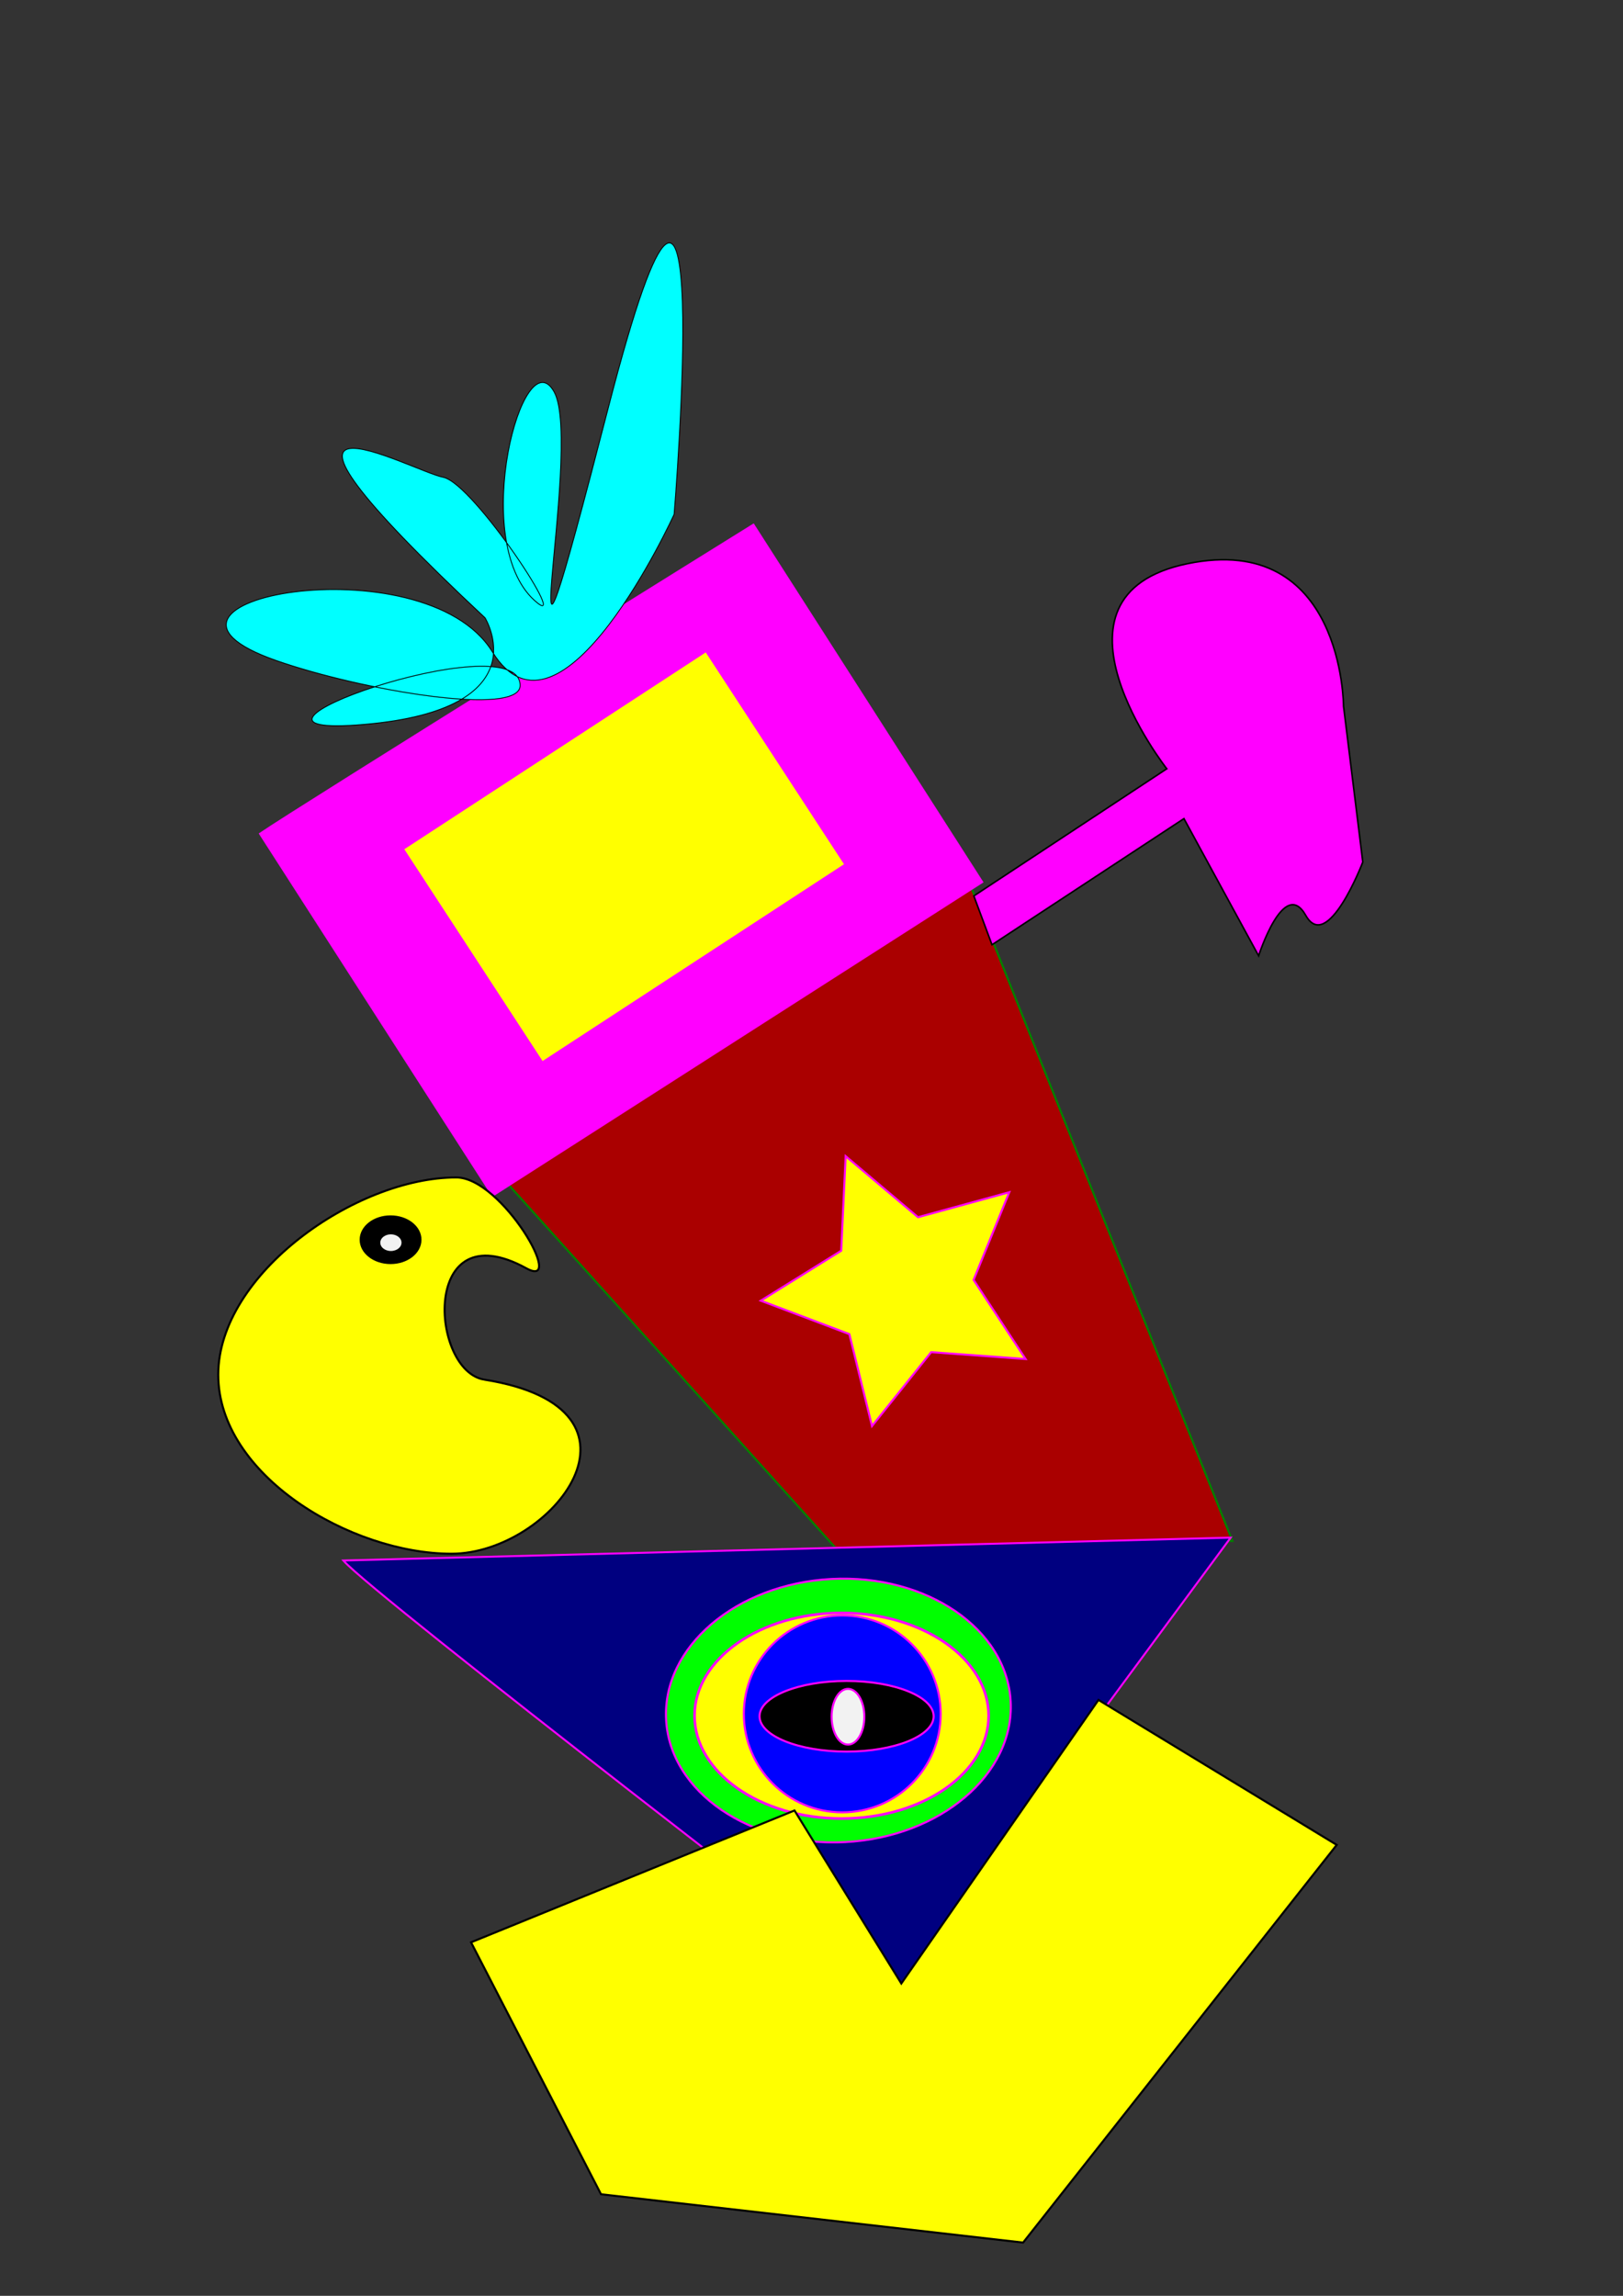 <?xml version="1.0" encoding="UTF-8" standalone="no"?>
<!-- Created with Inkscape (http://www.inkscape.org/) -->

<svg
   width="210mm"
   height="297mm"
   viewBox="0 0 210 297"
   version="1.1"
   id="svg5"
   inkscape:version="1.2.1 (9c6d41e, 2022-07-14)"
   sodipodi:docname="patricio.svg"
   xmlns:inkscape="http://www.inkscape.org/namespaces/inkscape"
   xmlns:sodipodi="http://sodipodi.sourceforge.net/DTD/sodipodi-0.dtd"
   xmlns="http://www.w3.org/2000/svg"
   xmlns:svg="http://www.w3.org/2000/svg">
  <rect x="0" y="0" width="210" height="297" fill="#333333" stroke="none"/>
  <sodipodi:namedview
     id="namedview7"
     pagecolor="#ffffff"
     bordercolor="#000000"
     borderopacity="0.25"
     inkscape:showpageshadow="2"
     inkscape:pageopacity="0.0"
     inkscape:pagecheckerboard="0"
     inkscape:deskcolor="#d1d1d1"
     inkscape:document-units="mm"
     showgrid="false"
     inkscape:zoom="0.73043095"
     inkscape:cx="425.77605"
     inkscape:cy="468.90127"
     inkscape:window-width="1478"
     inkscape:window-height="800"
     inkscape:window-x="58"
     inkscape:window-y="27"
     inkscape:window-maximized="1"
     inkscape:current-layer="layer1" />
  <defs
     id="defs2" />
  <g
     inkscape:label="Capa 1"
     inkscape:groupmode="layer"
     id="layer1">
    <path
       style="fill:#aa0000;stroke:#008000;stroke-width:0.271"
       d="m 64.278,151.577 c 31.928,-18.946 61.062,-37.607 61.062,-37.607 l 34.121,85.373 -51.367,0.883 z"
       id="path113"
       sodipodi:nodetypes="ccccc" />
    <path
       style="fill:#000080;stroke:#ff00ff;stroke-width:0.253"
       d="m 44.422,201.874 c 3.767,4.402 71.148,56.157 71.148,56.157 l 43.67,-59.116 z"
       id="path169" />
    <ellipse
       style="fill:#00ff00;stroke:#ff00ff;stroke-width:0.265"
       id="path331"
       cx="96.783"
       cy="226.643"
       rx="22.321"
       ry="17.042"
       transform="rotate(-2.991)" />
    <path
       style="fill:#ff00ff;stroke:#ff00ff;stroke-width:0.265"
       d="M 33.653,107.86 C 38.801,104.345 97.484,67.886 97.484,67.886 l 29.596,46.222 -63.345,40.559 z"
       id="path535" />
    <path
       id="rect643"
       style="fill:#ffff00;stroke:#ff00ff;stroke-width:0.265"
       d="M 52.133,109.824 91.355,84.218 109.387,111.839 70.165,137.445 Z" />
    <path
       sodipodi:type="star"
       style="fill:#ffff00;stroke:#ff00ff;stroke-width:0.265"
       id="path853"
       inkscape:flatsided="false"
       sodipodi:sides="5"
       sodipodi:cx="106.92136"
       sodipodi:cy="88.647423"
       sodipodi:r1="18.441454"
       sodipodi:r2="9.220727"
       sodipodi:arg1="0.53099951"
       sodipodi:arg2="1.159318"
       inkscape:rounded="0"
       inkscape:randomized="0"
       d="m 122.823,97.986 -12.214,-0.888 -7.656,9.559 -2.93,-11.891 -11.456,-4.327 10.403,-6.461 0.575,-12.233 9.36,7.897 11.812,-3.233 -4.619,11.342 z"
       inkscape:transform-center-x="1.2260527"
       inkscape:transform-center-y="0.55371799"
       transform="translate(9.875,77.824)" />
    <ellipse
       style="fill:#ffff00;stroke:#ff00ff;stroke-width:0.342"
       id="path908"
       cx="108.893"
       cy="221.959"
       rx="19.027"
       ry="13.301" />
    <circle
       style="fill:#0000ff;stroke:#ff00ff;stroke-width:0.265"
       id="path910"
       cx="108.981"
       cy="221.721"
       r="12.736" />
    <ellipse
       style="fill:#000000;stroke:#ff00ff;stroke-width:0.265"
       id="path964"
       cx="109.541"
       cy="222.027"
       rx="11.264"
       ry="4.571" />
    <ellipse
       style="fill:#f2f2f2;stroke:#ff00ff;stroke-width:0.265"
       id="path1018"
       cx="109.72"
       cy="222.086"
       rx="2.117"
       ry="3.605" />
    <path
       id="path1126"
       style="fill:#ffff00;stroke:#000000;stroke-width:0.265"
       d="m 62.662,178.477 c 23.539,3.745 8.77,22.524 -4.242,22.524 -13.012,0 -30.181,-10.148 -30.181,-23.16 2e-6,-13.012 17.793,-25.52 30.805,-25.52 5.898,0 14.291,14.631 9.063,11.756 -13.704,-7.537 -12.47,13.282 -5.445,14.4 z"
       sodipodi:nodetypes="ssssss" />
    <ellipse
       style="fill:#000000;stroke:#000000;stroke-width:0.265"
       id="path1181"
       cx="50.535"
       cy="160.379"
       rx="3.868"
       ry="3.018" />
    <ellipse
       style="fill:#f2f2f2;stroke:#000000;stroke-width:0.265"
       id="path1287"
       cx="50.578"
       cy="160.759"
       rx="1.505"
       ry="1.211" />
    <path
       style="fill:#ffff00;stroke:#000000;stroke-width:0.265"
       d="m 172.959,238.669 -40.578,51.445 -54.615,-6.252 -16.817,-32.592 41.851,-17.056 13.821,22.381 25.51,-36.683 z"
       id="path1343" />
    <path
       style="fill:#ff00ff;stroke:#000000;stroke-width:0.2"
       d="m 126.004,115.905 24.967,-16.45 c 0,0 -17.507,-22.367 2.664,-26.532 20.171,-4.165 20.203,18.428 20.203,18.428 l 2.494,20.171 c 0,0 -4.559,11.899 -7.382,6.895 -2.823,-5.005 -6.096,5.229 -6.096,5.229 l -9.663,-17.747 -24.838,16.321 z"
       id="path1399" />
    <path
       style="fill:#00ffff;stroke:#000000;stroke-width:0.111"
       d="M 62.76,79.924 C 27.077,46.548 53.396,61.01 57.33,61.742 c 3.934,0.732 16.926,20.58 11.793,15.902 -8.497,-7.744 -1.402,-34.111 2.578,-26.942 3.98,7.169 -7.144,56.841 7.027,1.974 14.17,-54.868 8.496,13.858 8.496,13.858 0,0 -14.645,32.149 -23.529,17.777 -8.884,-14.372 -50.106,-6.623 -27.973,1.134 11.095,3.889 31.701,7.35 31.579,3.188 -0.239,-8.2 -43.126,7.054 -20.168,5.08 22.959,-1.975 15.626,-13.788 15.626,-13.788 z"
       id="path1455"
       sodipodi:nodetypes="csssscssssc" />
  </g>
</svg>
